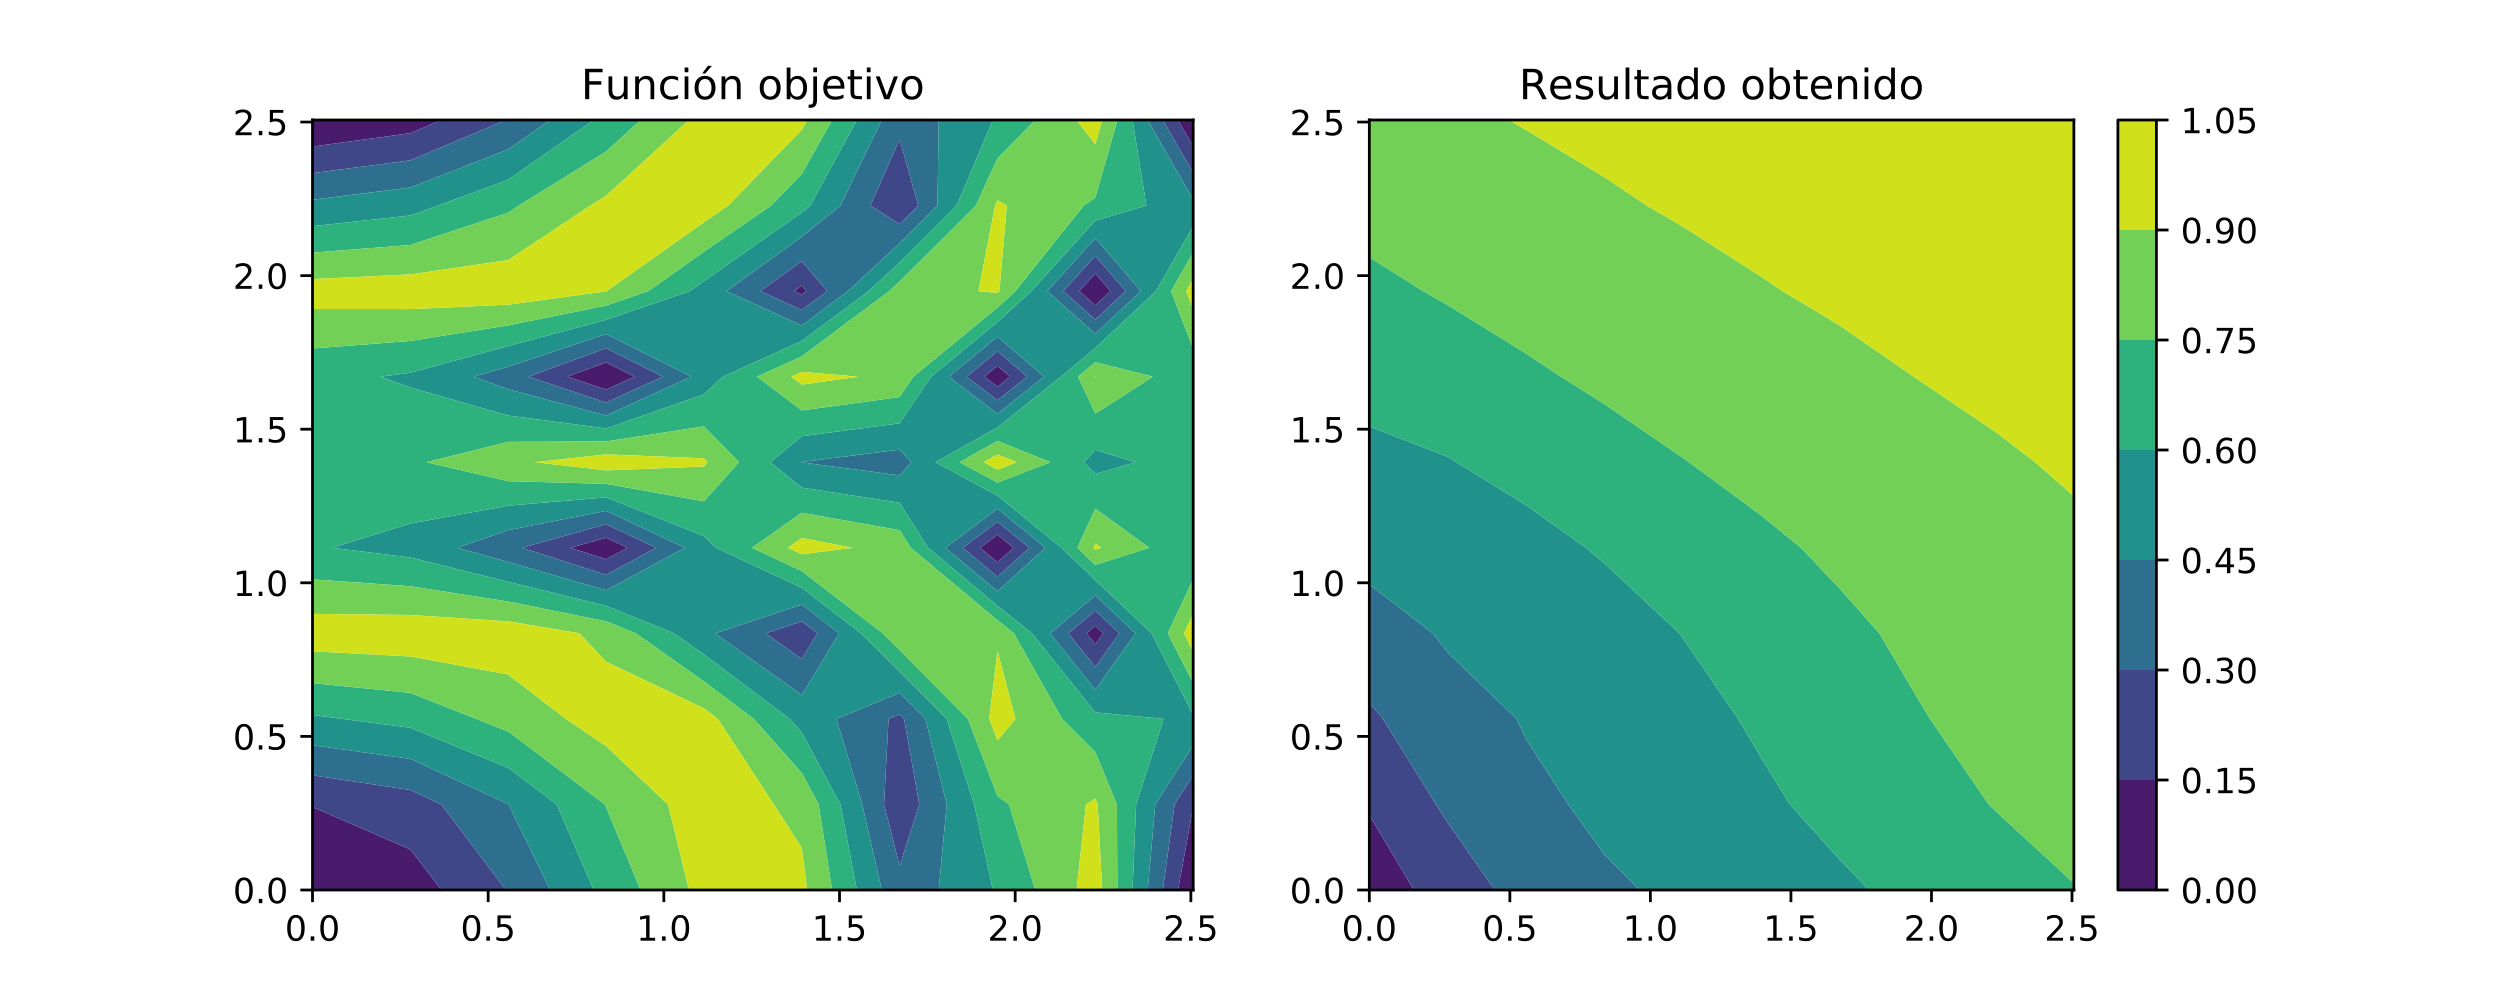 <?xml version="1.0" encoding="utf-8" standalone="no"?>
<!DOCTYPE svg PUBLIC "-//W3C//DTD SVG 1.1//EN"
  "http://www.w3.org/Graphics/SVG/1.1/DTD/svg11.dtd">
<!-- Created with matplotlib (http://matplotlib.org/) -->
<svg height="288pt" version="1.1" viewBox="0 0 720 288" width="720pt" xmlns="http://www.w3.org/2000/svg" xmlns:xlink="http://www.w3.org/1999/xlink">
 <defs>
  <style type="text/css">
*{stroke-linecap:butt;stroke-linejoin:round;}
  </style>
 </defs>
 <g id="figure_1">
  <g id="patch_1">
   <path d="M 0 288 
L 720 288 
L 720 0 
L 0 0 
z
" style="fill:#ffffff;"/>
  </g>
  <g id="axes_1">
   <g id="patch_2">
    <path d="M 90 256.32 
L 343.636 256.32 
L 343.636 34.56 
L 90 34.56 
z
" style="fill:#ffffff;"/>
   </g>
   <g id="PathCollection_1">
    <path clip-path="url(#p73f12e57e8)" d="M 118.182 256.32 
L 127.151 256.32 
L 118.182 244.652 
L 90 232.401 
L 90 256.32 
z
" style="fill:#481b6d;"/>
    <path clip-path="url(#p73f12e57e8)" d="M 343.636 256.32 
L 343.636 232.401 
L 339.271 256.32 
z
" style="fill:#481b6d;"/>
    <path clip-path="url(#p73f12e57e8)" d="M 315.455 185.56 
L 317.707 182.4 
L 315.455 180.275 
L 312.923 182.4 
z
" style="fill:#481b6d;"/>
    <path clip-path="url(#p73f12e57e8)" d="M 174.545 161.073 
L 180.683 157.76 
L 174.545 154.881 
L 164.209 157.76 
z
" style="fill:#481b6d;"/>
    <path clip-path="url(#p73f12e57e8)" d="M 287.273 161.937 
L 291.877 157.76 
L 287.273 154.007 
L 282.276 157.76 
z
" style="fill:#481b6d;"/>
    <path clip-path="url(#p73f12e57e8)" d="M 174.545 112.21 
L 182.727 108.48 
L 174.545 104.383 
L 163.368 108.48 
z
" style="fill:#481b6d;"/>
    <path clip-path="url(#p73f12e57e8)" d="M 287.273 111.377 
L 290.903 108.48 
L 287.273 105.364 
L 283.484 108.48 
z
" style="fill:#481b6d;"/>
    <path clip-path="url(#p73f12e57e8)" d="M 230.909 84.847 
L 232.258 83.84 
L 230.909 82.254 
L 228.704 83.84 
z
" style="fill:#481b6d;"/>
    <path clip-path="url(#p73f12e57e8)" d="M 315.455 87.937 
L 319.82 83.84 
L 315.455 78.759 
L 310.851 83.84 
z
" style="fill:#481b6d;"/>
    <path clip-path="url(#p73f12e57e8)" d="M 118.182 38.345 
L 127.151 34.56 
L 118.182 34.56 
L 90 34.56 
L 90 42.21 
z
" style="fill:#481b6d;"/>
    <path clip-path="url(#p73f12e57e8)" d="M 343.636 42.21 
L 343.636 34.56 
L 339.271 34.56 
z
" style="fill:#481b6d;"/>
   </g>
   <g id="PathCollection_2">
    <path clip-path="url(#p73f12e57e8)" d="M 118.182 244.652 
L 127.151 256.32 
L 145.705 256.32 
L 127.144 231.68 
L 118.182 227.532 
L 90 223.284 
L 90 231.68 
L 90 232.401 
z
" style="fill:#3f4788;"/>
    <path clip-path="url(#p73f12e57e8)" d="M 259.091 249.385 
L 264.746 231.68 
L 260.391 207.04 
L 259.091 205.728 
L 255.903 207.04 
L 254.6 231.68 
z
" style="fill:#3f4788;"/>
    <path clip-path="url(#p73f12e57e8)" d="M 343.636 232.401 
L 343.636 231.68 
L 343.636 223.284 
L 338.268 231.68 
L 334.906 256.32 
L 339.271 256.32 
z
" style="fill:#3f4788;"/>
    <path clip-path="url(#p73f12e57e8)" d="M 230.909 189.809 
L 235.4 182.4 
L 230.909 178.946 
L 220.497 182.4 
z
" style="fill:#3f4788;"/>
    <path clip-path="url(#p73f12e57e8)" d="M 315.455 192.099 
L 322.366 182.4 
L 315.455 175.879 
L 307.687 182.4 
z
M 312.923 182.4 
L 315.455 180.275 
L 317.707 182.4 
L 315.455 185.56 
z
" style="fill:#3f4788;"/>
    <path clip-path="url(#p73f12e57e8)" d="M 174.545 165.541 
L 188.96 157.76 
L 174.545 150.999 
L 150.269 157.76 
z
M 164.209 157.76 
L 174.545 154.881 
L 180.683 157.76 
L 174.545 161.073 
z
" style="fill:#3f4788;"/>
    <path clip-path="url(#p73f12e57e8)" d="M 287.273 166.115 
L 296.48 157.76 
L 287.273 150.254 
L 277.279 157.76 
z
M 282.276 157.76 
L 287.273 154.007 
L 291.877 157.76 
L 287.273 161.937 
z
" style="fill:#3f4788;"/>
    <path clip-path="url(#p73f12e57e8)" d="M 174.545 115.941 
L 190.908 108.48 
L 174.545 100.286 
L 152.191 108.48 
z
M 163.368 108.48 
L 174.545 104.383 
L 182.727 108.48 
L 174.545 112.21 
z
" style="fill:#3f4788;"/>
    <path clip-path="url(#p73f12e57e8)" d="M 287.273 115.284 
L 295.799 108.48 
L 287.273 101.161 
L 278.374 108.48 
z
M 283.484 108.48 
L 287.273 105.364 
L 290.903 108.48 
L 287.273 111.377 
z
" style="fill:#3f4788;"/>
    <path clip-path="url(#p73f12e57e8)" d="M 230.909 89.299 
L 238.223 83.84 
L 230.909 75.236 
L 218.951 83.84 
z
M 228.704 83.84 
L 230.909 82.254 
L 232.258 83.84 
L 230.909 84.847 
z
" style="fill:#3f4788;"/>
    <path clip-path="url(#p73f12e57e8)" d="M 315.455 92.034 
L 324.185 83.84 
L 315.455 73.677 
L 306.247 83.84 
z
M 310.851 83.84 
L 315.455 78.759 
L 319.82 83.84 
L 315.455 87.937 
z
" style="fill:#3f4788;"/>
    <path clip-path="url(#p73f12e57e8)" d="M 259.091 64.549 
L 264.459 59.2 
L 259.091 40.082 
L 250.694 59.2 
z
" style="fill:#3f4788;"/>
    <path clip-path="url(#p73f12e57e8)" d="M 118.182 46.175 
L 145.705 34.56 
L 127.151 34.56 
L 118.182 38.345 
L 90 42.21 
L 90 49.861 
z
" style="fill:#3f4788;"/>
    <path clip-path="url(#p73f12e57e8)" d="M 343.636 49.861 
L 343.636 42.21 
L 339.271 34.56 
L 334.906 34.56 
z
" style="fill:#3f4788;"/>
   </g>
   <g id="PathCollection_3">
    <path clip-path="url(#p73f12e57e8)" d="M 146.364 256.32 
L 158.446 256.32 
L 146.475 231.68 
L 146.364 231.596 
L 118.182 218.565 
L 90 214.628 
L 90 223.284 
L 118.182 227.532 
L 127.144 231.68 
L 145.705 256.32 
z
" style="fill:#2e6e8e;"/>
    <path clip-path="url(#p73f12e57e8)" d="M 259.091 256.32 
L 270.337 256.32 
L 272.652 231.68 
L 266.519 207.04 
L 259.091 199.546 
L 240.877 207.04 
L 248.322 231.68 
L 253.941 256.32 
z
M 254.6 231.68 
L 255.903 207.04 
L 259.091 205.728 
L 260.391 207.04 
L 264.746 231.68 
L 259.091 249.385 
z
" style="fill:#2e6e8e;"/>
    <path clip-path="url(#p73f12e57e8)" d="M 338.268 231.68 
L 343.636 223.284 
L 343.636 214.628 
L 332.733 231.68 
L 330.541 256.32 
L 334.906 256.32 
z
" style="fill:#2e6e8e;"/>
    <path clip-path="url(#p73f12e57e8)" d="M 230.909 200.168 
L 241.678 182.4 
L 230.909 174.116 
L 205.941 182.4 
z
M 220.497 182.4 
L 230.909 178.946 
L 235.4 182.4 
L 230.909 189.809 
z
" style="fill:#2e6e8e;"/>
    <path clip-path="url(#p73f12e57e8)" d="M 315.455 198.637 
L 327.025 182.4 
L 315.455 171.483 
L 302.45 182.4 
z
M 307.687 182.4 
L 315.455 175.879 
L 322.366 182.4 
L 315.455 192.099 
z
" style="fill:#2e6e8e;"/>
    <path clip-path="url(#p73f12e57e8)" d="M 146.364 161.861 
L 174.545 170.009 
L 197.236 157.76 
L 174.545 147.117 
L 146.364 152.683 
L 131.697 157.76 
z
M 150.269 157.76 
L 174.545 150.999 
L 188.96 157.76 
L 174.545 165.541 
z
" style="fill:#2e6e8e;"/>
    <path clip-path="url(#p73f12e57e8)" d="M 287.273 170.292 
L 301.084 157.76 
L 287.273 146.501 
L 272.282 157.76 
z
M 277.279 157.76 
L 287.273 150.254 
L 296.48 157.76 
L 287.273 166.115 
z
" style="fill:#2e6e8e;"/>
    <path clip-path="url(#p73f12e57e8)" d="M 230.909 133.178 
L 259.091 136.902 
L 262.427 133.12 
L 259.091 129.493 
L 230.909 133.061 
L 230.837 133.12 
z
" style="fill:#2e6e8e;"/>
    <path clip-path="url(#p73f12e57e8)" d="M 146.364 112.107 
L 174.545 119.671 
L 199.089 108.48 
L 174.545 96.19 
L 146.364 105.627 
L 136.41 108.48 
z
M 152.191 108.48 
L 174.545 100.286 
L 190.908 108.48 
L 174.545 115.941 
z
" style="fill:#2e6e8e;"/>
    <path clip-path="url(#p73f12e57e8)" d="M 287.273 119.191 
L 300.695 108.48 
L 287.273 96.958 
L 273.264 108.48 
z
M 278.374 108.48 
L 287.273 101.161 
L 295.799 108.48 
L 287.273 115.284 
z
" style="fill:#2e6e8e;"/>
    <path clip-path="url(#p73f12e57e8)" d="M 230.909 93.752 
L 244.189 83.84 
L 259.091 70.064 
L 269.995 59.2 
L 270.337 34.56 
L 259.091 34.56 
L 253.941 34.56 
L 242.036 59.2 
L 230.909 68.219 
L 209.198 83.84 
z
M 218.951 83.84 
L 230.909 75.236 
L 238.223 83.84 
L 230.909 89.299 
z
M 250.694 59.2 
L 259.091 40.082 
L 264.459 59.2 
L 259.091 64.549 
z
" style="fill:#2e6e8e;"/>
    <path clip-path="url(#p73f12e57e8)" d="M 315.455 96.13 
L 328.55 83.84 
L 315.455 68.596 
L 301.643 83.84 
z
M 306.247 83.84 
L 315.455 73.677 
L 324.185 83.84 
L 315.455 92.034 
z
" style="fill:#2e6e8e;"/>
    <path clip-path="url(#p73f12e57e8)" d="M 118.182 54.005 
L 146.364 43.006 
L 158.446 34.56 
L 146.364 34.56 
L 145.705 34.56 
L 118.182 46.175 
L 90 49.861 
L 90 57.511 
z
" style="fill:#2e6e8e;"/>
    <path clip-path="url(#p73f12e57e8)" d="M 343.636 57.511 
L 343.636 49.861 
L 334.906 34.56 
L 330.541 34.56 
z
" style="fill:#2e6e8e;"/>
   </g>
   <g id="PathCollection_4">
    <path clip-path="url(#p73f12e57e8)" d="M 160.351 231.68 
L 146.364 221.136 
L 118.182 209.598 
L 98.509 207.04 
L 90 205.909 
L 90 207.04 
L 90 214.628 
L 118.182 218.565 
L 146.364 231.596 
L 146.475 231.68 
L 158.446 256.32 
L 170.972 256.32 
z
" style="fill:#21918c;"/>
    <path clip-path="url(#p73f12e57e8)" d="M 248.322 231.68 
L 240.877 207.04 
L 259.091 199.546 
L 266.519 207.04 
L 272.652 231.68 
L 270.337 256.32 
L 285.96 256.32 
L 280.559 231.68 
L 272.647 207.04 
L 259.091 193.364 
L 247.956 182.4 
L 230.909 169.286 
L 206.211 157.76 
L 202.727 154.386 
L 174.545 143.235 
L 146.364 145.629 
L 118.182 150.765 
L 95.628 157.76 
L 118.182 160.551 
L 146.364 167.558 
L 174.545 174.476 
L 194.125 182.4 
L 202.727 188.465 
L 227.426 207.04 
L 230.909 210.971 
L 242.044 231.68 
L 246.786 256.32 
L 253.941 256.32 
z
M 205.941 182.4 
L 230.909 174.116 
L 241.678 182.4 
L 230.909 200.168 
z
M 131.697 157.76 
L 146.364 152.683 
L 174.545 147.117 
L 197.236 157.76 
L 174.545 170.009 
L 146.364 161.861 
z
" style="fill:#21918c;"/>
    <path clip-path="url(#p73f12e57e8)" d="M 332.733 231.68 
L 343.636 214.628 
L 343.636 207.04 
L 343.636 205.909 
L 331.684 182.4 
L 315.455 167.086 
L 305.688 157.76 
L 287.273 142.748 
L 269.395 133.12 
L 287.273 123.097 
L 305.592 108.48 
L 315.455 100.227 
L 332.916 83.84 
L 343.636 65.135 
L 343.636 59.2 
L 343.636 57.511 
L 330.541 34.56 
L 326.175 34.56 
L 330.15 59.2 
L 315.455 63.515 
L 297.039 83.84 
L 287.273 92.756 
L 268.154 108.48 
L 259.091 121.917 
L 230.909 125.629 
L 221.832 133.12 
L 230.909 140.437 
L 259.091 144.803 
L 267.285 157.76 
L 287.273 174.47 
L 297.214 182.4 
L 315.455 205.175 
L 335.127 207.04 
L 327.197 231.68 
L 326.175 256.32 
L 330.541 256.32 
z
M 302.45 182.4 
L 315.455 171.483 
L 327.025 182.4 
L 315.455 198.637 
z
M 272.282 157.76 
L 287.273 146.501 
L 301.084 157.76 
L 287.273 170.292 
z
M 230.837 133.12 
L 230.909 133.061 
L 259.091 129.493 
L 262.427 133.12 
L 259.091 136.902 
L 230.909 133.178 
z
M 273.264 108.48 
L 287.273 96.958 
L 300.695 108.48 
L 287.273 119.191 
z
M 301.643 83.84 
L 315.455 68.596 
L 328.55 83.84 
L 315.455 96.13 
z
" style="fill:#21918c;"/>
    <path clip-path="url(#p73f12e57e8)" d="M 315.455 136.494 
L 327.07 133.12 
L 315.455 129.592 
L 312.186 133.12 
z
" style="fill:#21918c;"/>
    <path clip-path="url(#p73f12e57e8)" d="M 118.182 111.606 
L 146.364 119.683 
L 174.545 123.401 
L 202.727 113.592 
L 208.194 108.48 
L 230.909 98.205 
L 250.155 83.84 
L 259.091 75.579 
L 275.53 59.2 
L 285.96 34.56 
L 270.337 34.56 
L 269.995 59.2 
L 259.091 70.064 
L 244.189 83.84 
L 230.909 93.752 
L 209.198 83.84 
L 230.909 68.219 
L 242.036 59.2 
L 253.941 34.56 
L 246.786 34.56 
L 233.379 59.2 
L 230.909 61.202 
L 202.727 80.982 
L 198.692 83.84 
L 174.545 92.093 
L 146.364 99.667 
L 118.182 107.349 
L 109.672 108.48 
z
M 136.41 108.48 
L 146.364 105.627 
L 174.545 96.19 
L 199.089 108.48 
L 174.545 119.671 
L 146.364 112.107 
z
" style="fill:#21918c;"/>
    <path clip-path="url(#p73f12e57e8)" d="M 118.182 62.058 
L 126.182 59.2 
L 146.364 51.764 
L 170.972 34.56 
L 158.446 34.56 
L 146.364 43.006 
L 118.182 54.005 
L 90 57.511 
L 90 59.2 
L 90 65.135 
z
" style="fill:#21918c;"/>
   </g>
   <g id="PathCollection_5">
    <path clip-path="url(#p73f12e57e8)" d="M 174.545 256.32 
L 184.505 256.32 
L 174.545 232.445 
L 174.228 231.68 
L 146.364 210.675 
L 137.145 207.04 
L 118.182 199.546 
L 90 196.745 
L 90 205.909 
L 98.509 207.04 
L 118.182 209.598 
L 146.364 221.136 
L 160.351 231.68 
L 170.972 256.32 
z
" style="fill:#2db27d;"/>
    <path clip-path="url(#p73f12e57e8)" d="M 242.044 231.68 
L 230.909 210.971 
L 227.426 207.04 
L 202.727 188.465 
L 194.125 182.4 
L 174.545 174.476 
L 146.364 167.558 
L 118.182 160.551 
L 95.628 157.76 
L 118.182 150.765 
L 146.364 145.629 
L 174.545 143.235 
L 202.727 154.386 
L 206.211 157.76 
L 230.909 169.286 
L 247.956 182.4 
L 259.091 193.364 
L 272.647 207.04 
L 280.559 231.68 
L 285.96 256.32 
L 287.273 256.32 
L 298.156 256.32 
L 290.614 231.68 
L 287.273 229.263 
L 278.776 207.04 
L 259.091 187.182 
L 254.235 182.4 
L 230.909 164.457 
L 216.56 157.76 
L 230.909 147.695 
L 259.091 152.704 
L 262.288 157.76 
L 287.273 178.647 
L 291.977 182.4 
L 305.869 207.04 
L 315.455 216.631 
L 321.662 231.68 
L 321.81 256.32 
L 326.175 256.32 
L 327.197 231.68 
L 335.127 207.04 
L 315.455 205.175 
L 297.214 182.4 
L 287.273 174.47 
L 267.285 157.76 
L 259.091 144.803 
L 230.909 140.437 
L 221.832 133.12 
L 230.909 125.629 
L 259.091 121.917 
L 268.154 108.48 
L 287.273 92.756 
L 297.039 83.84 
L 315.455 63.515 
L 330.15 59.2 
L 326.175 34.56 
L 321.81 34.56 
L 315.455 56.887 
L 312.113 59.2 
L 292.436 83.84 
L 287.273 88.553 
L 263.044 108.48 
L 259.091 114.34 
L 230.909 118.198 
L 218.037 108.48 
L 230.909 102.657 
L 256.121 83.84 
L 259.091 81.094 
L 281.065 59.2 
L 287.273 45.638 
L 298.156 34.56 
L 287.273 34.56 
L 285.96 34.56 
L 275.53 59.2 
L 259.091 75.579 
L 250.155 83.84 
L 230.909 98.205 
L 208.194 108.48 
L 202.727 113.592 
L 174.545 123.401 
L 146.364 119.683 
L 118.182 111.606 
L 109.672 108.48 
L 118.182 107.349 
L 146.364 99.667 
L 174.545 92.093 
L 198.692 83.84 
L 202.727 80.982 
L 230.909 61.202 
L 233.379 59.2 
L 246.786 34.56 
L 239.632 34.56 
L 230.909 50.094 
L 222.075 59.2 
L 202.727 72.491 
L 186.706 83.84 
L 174.545 87.996 
L 146.364 93.707 
L 118.182 98.185 
L 90 100.367 
L 90 108.48 
L 90 133.12 
L 90 157.76 
L 90 166.856 
L 118.182 168.842 
L 146.364 173.255 
L 174.545 178.944 
L 183.085 182.4 
L 202.727 196.248 
L 217.077 207.04 
L 230.909 222.648 
L 235.765 231.68 
L 239.632 256.32 
L 246.786 256.32 
z
M 122.781 133.12 
L 146.364 127.26 
L 174.545 127.132 
L 202.727 122.797 
L 212.826 133.12 
L 202.727 144.362 
L 174.545 139.352 
L 146.364 138.576 
z
" style="fill:#2db27d;"/>
    <path clip-path="url(#p73f12e57e8)" d="M 343.636 205.909 
L 343.636 196.745 
L 336.343 182.4 
L 343.636 166.856 
L 343.636 157.76 
L 343.636 133.12 
L 343.636 108.48 
L 343.636 100.367 
L 337.281 83.84 
L 343.636 72.751 
L 343.636 65.135 
L 332.916 83.84 
L 315.455 100.227 
L 305.592 108.48 
L 287.273 123.097 
L 269.395 133.12 
L 287.273 142.748 
L 305.688 157.76 
L 315.455 167.086 
L 331.684 182.4 
z
M 310.292 157.76 
L 315.455 146.518 
L 330.966 157.76 
L 315.455 162.69 
z
M 276.364 133.12 
L 287.273 127.004 
L 302.474 133.12 
L 287.273 138.995 
z
M 312.186 133.12 
L 315.455 129.592 
L 327.07 133.12 
L 315.455 136.494 
z
M 310.488 108.48 
L 315.455 104.324 
L 331.988 108.48 
L 315.455 119.112 
z
" style="fill:#2db27d;"/>
    <path clip-path="url(#p73f12e57e8)" d="M 118.182 70.549 
L 146.364 61.258 
L 149.466 59.2 
L 174.545 43.666 
L 184.505 34.56 
L 174.545 34.56 
L 170.972 34.56 
L 146.364 51.764 
L 126.182 59.2 
L 118.182 62.058 
L 90 65.135 
L 90 72.751 
z
" style="fill:#2db27d;"/>
   </g>
   <g id="PathCollection_6">
    <path clip-path="url(#p73f12e57e8)" d="M 174.545 232.445 
L 184.505 256.32 
L 198.44 256.32 
L 192.397 231.68 
L 174.545 214.879 
L 162.954 207.04 
L 146.364 194.258 
L 118.182 189.061 
L 90 187.581 
L 90 196.745 
L 118.182 199.546 
L 137.145 207.04 
L 146.364 210.675 
L 174.228 231.68 
z
" style="fill:#73d056;"/>
    <path clip-path="url(#p73f12e57e8)" d="M 230.909 244.201 
L 232.478 256.32 
L 239.632 256.32 
L 235.765 231.68 
L 230.909 222.648 
L 217.077 207.04 
L 202.727 196.248 
L 183.085 182.4 
L 174.545 178.944 
L 146.364 173.255 
L 118.182 168.842 
L 90 166.856 
L 90 176.786 
L 118.182 177.132 
L 146.364 178.951 
L 166.872 182.4 
L 174.545 190.578 
L 202.727 204.031 
L 206.728 207.04 
L 222.848 231.68 
z
" style="fill:#73d056;"/>
    <path clip-path="url(#p73f12e57e8)" d="M 312.765 231.68 
L 315.455 230.05 
L 316.127 231.68 
L 317.445 256.32 
L 321.81 256.32 
L 321.662 231.68 
L 315.455 216.631 
L 305.869 207.04 
L 291.977 182.4 
L 287.273 178.647 
L 262.288 157.76 
L 259.091 152.704 
L 230.909 147.695 
L 216.56 157.76 
L 230.909 164.457 
L 254.235 182.4 
L 259.091 187.182 
L 278.776 207.04 
L 287.273 229.263 
L 290.614 231.68 
L 298.156 256.32 
L 310.037 256.32 
z
M 284.904 207.04 
L 287.273 187.527 
L 292.457 207.04 
L 287.273 213.236 
z
M 226.908 157.76 
L 230.909 154.954 
L 245.5 157.76 
L 230.909 159.627 
z
" style="fill:#73d056;"/>
    <path clip-path="url(#p73f12e57e8)" d="M 343.636 196.745 
L 343.636 187.581 
L 341.002 182.4 
L 343.636 176.786 
L 343.636 166.856 
L 336.343 182.4 
z
" style="fill:#73d056;"/>
    <path clip-path="url(#p73f12e57e8)" d="M 315.455 162.69 
L 330.966 157.76 
L 315.455 146.518 
L 310.292 157.76 
z
M 314.895 157.76 
L 315.455 156.543 
L 317.134 157.76 
L 315.455 158.294 
z
" style="fill:#73d056;"/>
    <path clip-path="url(#p73f12e57e8)" d="M 146.364 138.576 
L 174.545 139.352 
L 202.727 144.362 
L 212.826 133.12 
L 202.727 122.797 
L 174.545 127.132 
L 146.364 127.26 
L 122.781 133.12 
z
M 154.037 133.12 
L 174.545 130.862 
L 202.727 132.002 
L 203.821 133.12 
L 202.727 134.337 
L 174.545 135.47 
z
" style="fill:#73d056;"/>
    <path clip-path="url(#p73f12e57e8)" d="M 287.273 138.995 
L 302.474 133.12 
L 287.273 127.004 
L 276.364 133.12 
z
M 283.333 133.12 
L 287.273 130.911 
L 292.763 133.12 
L 287.273 135.242 
z
" style="fill:#73d056;"/>
    <path clip-path="url(#p73f12e57e8)" d="M 230.909 118.198 
L 259.091 114.34 
L 263.044 108.48 
L 287.273 88.553 
L 292.436 83.84 
L 312.113 59.2 
L 315.455 56.887 
L 321.81 34.56 
L 317.445 34.56 
L 315.455 41.552 
L 310.037 34.56 
L 298.156 34.56 
L 287.273 45.638 
L 281.065 59.2 
L 259.091 81.094 
L 256.121 83.84 
L 230.909 102.657 
L 218.037 108.48 
z
M 227.881 108.48 
L 230.909 107.11 
L 247.141 108.48 
L 230.909 110.766 
z
M 281.785 83.84 
L 286.601 59.2 
L 287.273 57.731 
L 289.963 59.2 
L 287.832 83.84 
L 287.273 84.35 
z
" style="fill:#73d056;"/>
    <path clip-path="url(#p73f12e57e8)" d="M 315.455 119.112 
L 331.988 108.48 
L 315.455 104.324 
L 310.488 108.48 
z
M 315.384 108.48 
L 315.455 108.421 
L 315.69 108.48 
L 315.455 108.631 
z
" style="fill:#73d056;"/>
    <path clip-path="url(#p73f12e57e8)" d="M 118.182 98.185 
L 146.364 93.707 
L 174.545 87.996 
L 186.706 83.84 
L 202.727 72.491 
L 222.075 59.2 
L 230.909 50.094 
L 239.632 34.56 
L 232.478 34.56 
L 230.909 37.353 
L 209.715 59.2 
L 202.727 64.001 
L 174.719 83.84 
L 174.545 83.899 
L 146.364 87.746 
L 118.182 89.021 
L 90 89.015 
L 90 100.367 
z
" style="fill:#73d056;"/>
    <path clip-path="url(#p73f12e57e8)" d="M 343.636 100.367 
L 343.636 89.015 
L 341.646 83.84 
L 343.636 80.367 
L 343.636 72.751 
L 337.281 83.84 
z
" style="fill:#73d056;"/>
    <path clip-path="url(#p73f12e57e8)" d="M 118.182 79.039 
L 146.364 74.899 
L 170.036 59.2 
L 174.545 56.407 
L 198.44 34.56 
L 184.505 34.56 
L 174.545 43.666 
L 149.466 59.2 
L 146.364 61.258 
L 118.182 70.549 
L 90 72.751 
L 90 80.367 
z
" style="fill:#73d056;"/>
   </g>
   <g id="PathCollection_7">
    <path clip-path="url(#p73f12e57e8)" d="M 202.727 256.32 
L 230.909 256.32 
L 232.478 256.32 
L 230.909 244.201 
L 222.848 231.68 
L 206.728 207.04 
L 202.727 204.031 
L 174.545 190.578 
L 166.872 182.4 
L 146.364 178.951 
L 118.182 177.132 
L 90 176.786 
L 90 182.4 
L 90 187.581 
L 118.182 189.061 
L 146.364 194.258 
L 162.954 207.04 
L 174.545 214.879 
L 192.397 231.68 
L 198.44 256.32 
z
" style="fill:#d0e11c;"/>
    <path clip-path="url(#p73f12e57e8)" d="M 315.455 256.32 
L 317.445 256.32 
L 316.127 231.68 
L 315.455 230.05 
L 312.765 231.68 
L 310.037 256.32 
z
" style="fill:#d0e11c;"/>
    <path clip-path="url(#p73f12e57e8)" d="M 287.273 213.236 
L 292.457 207.04 
L 287.273 187.527 
L 284.904 207.04 
z
" style="fill:#d0e11c;"/>
    <path clip-path="url(#p73f12e57e8)" d="M 343.636 187.581 
L 343.636 182.4 
L 343.636 176.786 
L 341.002 182.4 
z
" style="fill:#d0e11c;"/>
    <path clip-path="url(#p73f12e57e8)" d="M 230.909 159.627 
L 245.5 157.76 
L 230.909 154.954 
L 226.908 157.76 
z
" style="fill:#d0e11c;"/>
    <path clip-path="url(#p73f12e57e8)" d="M 315.455 158.294 
L 317.134 157.76 
L 315.455 156.543 
L 314.895 157.76 
z
" style="fill:#d0e11c;"/>
    <path clip-path="url(#p73f12e57e8)" d="M 174.545 135.47 
L 202.727 134.337 
L 203.821 133.12 
L 202.727 132.002 
L 174.545 130.862 
L 154.037 133.12 
z
" style="fill:#d0e11c;"/>
    <path clip-path="url(#p73f12e57e8)" d="M 287.273 135.242 
L 292.763 133.12 
L 287.273 130.911 
L 283.333 133.12 
z
" style="fill:#d0e11c;"/>
    <path clip-path="url(#p73f12e57e8)" d="M 230.909 110.766 
L 247.141 108.48 
L 230.909 107.11 
L 227.881 108.48 
z
" style="fill:#d0e11c;"/>
    <path clip-path="url(#p73f12e57e8)" d="M 315.455 108.631 
L 315.69 108.48 
L 315.455 108.421 
L 315.384 108.48 
z
" style="fill:#d0e11c;"/>
    <path clip-path="url(#p73f12e57e8)" d="M 118.182 89.021 
L 146.364 87.746 
L 174.545 83.899 
L 174.719 83.84 
L 202.727 64.001 
L 209.715 59.2 
L 230.909 37.353 
L 232.478 34.56 
L 230.909 34.56 
L 202.727 34.56 
L 198.44 34.56 
L 174.545 56.407 
L 170.036 59.2 
L 146.364 74.899 
L 118.182 79.039 
L 90 80.367 
L 90 83.84 
L 90 89.015 
z
" style="fill:#d0e11c;"/>
    <path clip-path="url(#p73f12e57e8)" d="M 287.273 84.35 
L 287.832 83.84 
L 289.963 59.2 
L 287.273 57.731 
L 286.601 59.2 
L 281.785 83.84 
z
" style="fill:#d0e11c;"/>
    <path clip-path="url(#p73f12e57e8)" d="M 343.636 89.015 
L 343.636 83.84 
L 343.636 80.367 
L 341.646 83.84 
z
" style="fill:#d0e11c;"/>
    <path clip-path="url(#p73f12e57e8)" d="M 315.455 41.552 
L 317.445 34.56 
L 315.455 34.56 
L 310.037 34.56 
z
" style="fill:#d0e11c;"/>
   </g>
   <g id="matplotlib.axis_1">
    <g id="xtick_1">
     <g id="line2d_1">
      <defs>
       <path d="M 0 0 
L 0 3.5 
" id="m49a7f6d26a" style="stroke:#000000;stroke-width:0.8;"/>
      </defs>
      <g>
       <use style="stroke:#000000;stroke-width:0.8;" x="90" xlink:href="#m49a7f6d26a" y="256.32"/>
      </g>
     </g>
     <g id="text_1">
      <!-- 0.0 -->
      <defs>
       <path d="M 31.781 66.406 
Q 24.172 66.406 20.328 58.906 
Q 16.5 51.422 16.5 36.375 
Q 16.5 21.391 20.328 13.891 
Q 24.172 6.391 31.781 6.391 
Q 39.453 6.391 43.281 13.891 
Q 47.125 21.391 47.125 36.375 
Q 47.125 51.422 43.281 58.906 
Q 39.453 66.406 31.781 66.406 
z
M 31.781 74.219 
Q 44.047 74.219 50.516 64.516 
Q 56.984 54.828 56.984 36.375 
Q 56.984 17.969 50.516 8.266 
Q 44.047 -1.422 31.781 -1.422 
Q 19.531 -1.422 13.062 8.266 
Q 6.594 17.969 6.594 36.375 
Q 6.594 54.828 13.062 64.516 
Q 19.531 74.219 31.781 74.219 
z
" id="DejaVuSans-30"/>
       <path d="M 10.688 12.406 
L 21 12.406 
L 21 0 
L 10.688 0 
z
" id="DejaVuSans-2e"/>
      </defs>
      <g transform="translate(82.048 270.918)scale(0.1 -0.1)">
       <use xlink:href="#DejaVuSans-30"/>
       <use x="63.623" xlink:href="#DejaVuSans-2e"/>
       <use x="95.41" xlink:href="#DejaVuSans-30"/>
      </g>
     </g>
    </g>
    <g id="xtick_2">
     <g id="line2d_2">
      <g>
       <use style="stroke:#000000;stroke-width:0.8;" x="140.593" xlink:href="#m49a7f6d26a" y="256.32"/>
      </g>
     </g>
     <g id="text_2">
      <!-- 0.5 -->
      <defs>
       <path d="M 10.797 72.906 
L 49.516 72.906 
L 49.516 64.594 
L 19.828 64.594 
L 19.828 46.734 
Q 21.969 47.469 24.109 47.828 
Q 26.266 48.188 28.422 48.188 
Q 40.625 48.188 47.75 41.5 
Q 54.891 34.812 54.891 23.391 
Q 54.891 11.625 47.562 5.094 
Q 40.234 -1.422 26.906 -1.422 
Q 22.312 -1.422 17.547 -0.641 
Q 12.797 0.141 7.719 1.703 
L 7.719 11.625 
Q 12.109 9.234 16.797 8.062 
Q 21.484 6.891 26.703 6.891 
Q 35.156 6.891 40.078 11.328 
Q 45.016 15.766 45.016 23.391 
Q 45.016 31 40.078 35.438 
Q 35.156 39.891 26.703 39.891 
Q 22.75 39.891 18.812 39.016 
Q 14.891 38.141 10.797 36.281 
z
" id="DejaVuSans-35"/>
      </defs>
      <g transform="translate(132.642 270.918)scale(0.1 -0.1)">
       <use xlink:href="#DejaVuSans-30"/>
       <use x="63.623" xlink:href="#DejaVuSans-2e"/>
       <use x="95.41" xlink:href="#DejaVuSans-35"/>
      </g>
     </g>
    </g>
    <g id="xtick_3">
     <g id="line2d_3">
      <g>
       <use style="stroke:#000000;stroke-width:0.8;" x="191.186" xlink:href="#m49a7f6d26a" y="256.32"/>
      </g>
     </g>
     <g id="text_3">
      <!-- 1.0 -->
      <defs>
       <path d="M 12.406 8.297 
L 28.516 8.297 
L 28.516 63.922 
L 10.984 60.406 
L 10.984 69.391 
L 28.422 72.906 
L 38.281 72.906 
L 38.281 8.297 
L 54.391 8.297 
L 54.391 0 
L 12.406 0 
z
" id="DejaVuSans-31"/>
      </defs>
      <g transform="translate(183.235 270.918)scale(0.1 -0.1)">
       <use xlink:href="#DejaVuSans-31"/>
       <use x="63.623" xlink:href="#DejaVuSans-2e"/>
       <use x="95.41" xlink:href="#DejaVuSans-30"/>
      </g>
     </g>
    </g>
    <g id="xtick_4">
     <g id="line2d_4">
      <g>
       <use style="stroke:#000000;stroke-width:0.8;" x="241.779" xlink:href="#m49a7f6d26a" y="256.32"/>
      </g>
     </g>
     <g id="text_4">
      <!-- 1.5 -->
      <g transform="translate(233.828 270.918)scale(0.1 -0.1)">
       <use xlink:href="#DejaVuSans-31"/>
       <use x="63.623" xlink:href="#DejaVuSans-2e"/>
       <use x="95.41" xlink:href="#DejaVuSans-35"/>
      </g>
     </g>
    </g>
    <g id="xtick_5">
     <g id="line2d_5">
      <g>
       <use style="stroke:#000000;stroke-width:0.8;" x="292.373" xlink:href="#m49a7f6d26a" y="256.32"/>
      </g>
     </g>
     <g id="text_5">
      <!-- 2.0 -->
      <defs>
       <path d="M 19.188 8.297 
L 53.609 8.297 
L 53.609 0 
L 7.328 0 
L 7.328 8.297 
Q 12.938 14.109 22.625 23.891 
Q 32.328 33.688 34.812 36.531 
Q 39.547 41.844 41.422 45.531 
Q 43.312 49.219 43.312 52.781 
Q 43.312 58.594 39.234 62.25 
Q 35.156 65.922 28.609 65.922 
Q 23.969 65.922 18.812 64.312 
Q 13.672 62.703 7.812 59.422 
L 7.812 69.391 
Q 13.766 71.781 18.938 73 
Q 24.125 74.219 28.422 74.219 
Q 39.75 74.219 46.484 68.547 
Q 53.219 62.891 53.219 53.422 
Q 53.219 48.922 51.531 44.891 
Q 49.859 40.875 45.406 35.406 
Q 44.188 33.984 37.641 27.219 
Q 31.109 20.453 19.188 8.297 
z
" id="DejaVuSans-32"/>
      </defs>
      <g transform="translate(284.421 270.918)scale(0.1 -0.1)">
       <use xlink:href="#DejaVuSans-32"/>
       <use x="63.623" xlink:href="#DejaVuSans-2e"/>
       <use x="95.41" xlink:href="#DejaVuSans-30"/>
      </g>
     </g>
    </g>
    <g id="xtick_6">
     <g id="line2d_6">
      <g>
       <use style="stroke:#000000;stroke-width:0.8;" x="342.966" xlink:href="#m49a7f6d26a" y="256.32"/>
      </g>
     </g>
     <g id="text_6">
      <!-- 2.5 -->
      <g transform="translate(335.014 270.918)scale(0.1 -0.1)">
       <use xlink:href="#DejaVuSans-32"/>
       <use x="63.623" xlink:href="#DejaVuSans-2e"/>
       <use x="95.41" xlink:href="#DejaVuSans-35"/>
      </g>
     </g>
    </g>
   </g>
   <g id="matplotlib.axis_2">
    <g id="ytick_1">
     <g id="line2d_7">
      <defs>
       <path d="M 0 0 
L -3.5 0 
" id="m15b518834a" style="stroke:#000000;stroke-width:0.8;"/>
      </defs>
      <g>
       <use style="stroke:#000000;stroke-width:0.8;" x="90" xlink:href="#m15b518834a" y="256.32"/>
      </g>
     </g>
     <g id="text_7">
      <!-- 0.0 -->
      <g transform="translate(67.097 260.119)scale(0.1 -0.1)">
       <use xlink:href="#DejaVuSans-30"/>
       <use x="63.623" xlink:href="#DejaVuSans-2e"/>
       <use x="95.41" xlink:href="#DejaVuSans-30"/>
      </g>
     </g>
    </g>
    <g id="ytick_2">
     <g id="line2d_8">
      <g>
       <use style="stroke:#000000;stroke-width:0.8;" x="90" xlink:href="#m15b518834a" y="212.085"/>
      </g>
     </g>
     <g id="text_8">
      <!-- 0.5 -->
      <g transform="translate(67.097 215.884)scale(0.1 -0.1)">
       <use xlink:href="#DejaVuSans-30"/>
       <use x="63.623" xlink:href="#DejaVuSans-2e"/>
       <use x="95.41" xlink:href="#DejaVuSans-35"/>
      </g>
     </g>
    </g>
    <g id="ytick_3">
     <g id="line2d_9">
      <g>
       <use style="stroke:#000000;stroke-width:0.8;" x="90" xlink:href="#m15b518834a" y="167.851"/>
      </g>
     </g>
     <g id="text_9">
      <!-- 1.0 -->
      <g transform="translate(67.097 171.65)scale(0.1 -0.1)">
       <use xlink:href="#DejaVuSans-31"/>
       <use x="63.623" xlink:href="#DejaVuSans-2e"/>
       <use x="95.41" xlink:href="#DejaVuSans-30"/>
      </g>
     </g>
    </g>
    <g id="ytick_4">
     <g id="line2d_10">
      <g>
       <use style="stroke:#000000;stroke-width:0.8;" x="90" xlink:href="#m15b518834a" y="123.616"/>
      </g>
     </g>
     <g id="text_10">
      <!-- 1.5 -->
      <g transform="translate(67.097 127.415)scale(0.1 -0.1)">
       <use xlink:href="#DejaVuSans-31"/>
       <use x="63.623" xlink:href="#DejaVuSans-2e"/>
       <use x="95.41" xlink:href="#DejaVuSans-35"/>
      </g>
     </g>
    </g>
    <g id="ytick_5">
     <g id="line2d_11">
      <g>
       <use style="stroke:#000000;stroke-width:0.8;" x="90" xlink:href="#m15b518834a" y="79.381"/>
      </g>
     </g>
     <g id="text_11">
      <!-- 2.0 -->
      <g transform="translate(67.097 83.18)scale(0.1 -0.1)">
       <use xlink:href="#DejaVuSans-32"/>
       <use x="63.623" xlink:href="#DejaVuSans-2e"/>
       <use x="95.41" xlink:href="#DejaVuSans-30"/>
      </g>
     </g>
    </g>
    <g id="ytick_6">
     <g id="line2d_12">
      <g>
       <use style="stroke:#000000;stroke-width:0.8;" x="90" xlink:href="#m15b518834a" y="35.146"/>
      </g>
     </g>
     <g id="text_12">
      <!-- 2.5 -->
      <g transform="translate(67.097 38.946)scale(0.1 -0.1)">
       <use xlink:href="#DejaVuSans-32"/>
       <use x="63.623" xlink:href="#DejaVuSans-2e"/>
       <use x="95.41" xlink:href="#DejaVuSans-35"/>
      </g>
     </g>
    </g>
   </g>
   <g id="patch_3">
    <path d="M 90 256.32 
L 90 34.56 
" style="fill:none;stroke:#000000;stroke-linecap:square;stroke-linejoin:miter;stroke-width:0.8;"/>
   </g>
   <g id="patch_4">
    <path d="M 343.636 256.32 
L 343.636 34.56 
" style="fill:none;stroke:#000000;stroke-linecap:square;stroke-linejoin:miter;stroke-width:0.8;"/>
   </g>
   <g id="patch_5">
    <path d="M 90 256.32 
L 343.636 256.32 
" style="fill:none;stroke:#000000;stroke-linecap:square;stroke-linejoin:miter;stroke-width:0.8;"/>
   </g>
   <g id="patch_6">
    <path d="M 90 34.56 
L 343.636 34.56 
" style="fill:none;stroke:#000000;stroke-linecap:square;stroke-linejoin:miter;stroke-width:0.8;"/>
   </g>
   <g id="text_13">
    <!-- Función objetivo -->
    <defs>
     <path d="M 9.812 72.906 
L 51.703 72.906 
L 51.703 64.594 
L 19.672 64.594 
L 19.672 43.109 
L 48.578 43.109 
L 48.578 34.812 
L 19.672 34.812 
L 19.672 0 
L 9.812 0 
z
" id="DejaVuSans-46"/>
     <path d="M 8.5 21.578 
L 8.5 54.688 
L 17.484 54.688 
L 17.484 21.922 
Q 17.484 14.156 20.5 10.266 
Q 23.531 6.391 29.594 6.391 
Q 36.859 6.391 41.078 11.031 
Q 45.312 15.672 45.312 23.688 
L 45.312 54.688 
L 54.297 54.688 
L 54.297 0 
L 45.312 0 
L 45.312 8.406 
Q 42.047 3.422 37.719 1 
Q 33.406 -1.422 27.688 -1.422 
Q 18.266 -1.422 13.375 4.438 
Q 8.5 10.297 8.5 21.578 
z
M 31.109 56 
z
" id="DejaVuSans-75"/>
     <path d="M 54.891 33.016 
L 54.891 0 
L 45.906 0 
L 45.906 32.719 
Q 45.906 40.484 42.875 44.328 
Q 39.844 48.188 33.797 48.188 
Q 26.516 48.188 22.312 43.547 
Q 18.109 38.922 18.109 30.906 
L 18.109 0 
L 9.078 0 
L 9.078 54.688 
L 18.109 54.688 
L 18.109 46.188 
Q 21.344 51.125 25.703 53.562 
Q 30.078 56 35.797 56 
Q 45.219 56 50.047 50.172 
Q 54.891 44.344 54.891 33.016 
z
" id="DejaVuSans-6e"/>
     <path d="M 48.781 52.594 
L 48.781 44.188 
Q 44.969 46.297 41.141 47.344 
Q 37.312 48.391 33.406 48.391 
Q 24.656 48.391 19.812 42.844 
Q 14.984 37.312 14.984 27.297 
Q 14.984 17.281 19.812 11.734 
Q 24.656 6.203 33.406 6.203 
Q 37.312 6.203 41.141 7.25 
Q 44.969 8.297 48.781 10.406 
L 48.781 2.094 
Q 45.016 0.344 40.984 -0.531 
Q 36.969 -1.422 32.422 -1.422 
Q 20.062 -1.422 12.781 6.344 
Q 5.516 14.109 5.516 27.297 
Q 5.516 40.672 12.859 48.328 
Q 20.219 56 33.016 56 
Q 37.156 56 41.109 55.141 
Q 45.062 54.297 48.781 52.594 
z
" id="DejaVuSans-63"/>
     <path d="M 9.422 54.688 
L 18.406 54.688 
L 18.406 0 
L 9.422 0 
z
M 9.422 75.984 
L 18.406 75.984 
L 18.406 64.594 
L 9.422 64.594 
z
" id="DejaVuSans-69"/>
     <path d="M 30.609 48.391 
Q 23.391 48.391 19.188 42.75 
Q 14.984 37.109 14.984 27.297 
Q 14.984 17.484 19.156 11.844 
Q 23.344 6.203 30.609 6.203 
Q 37.797 6.203 41.984 11.859 
Q 46.188 17.531 46.188 27.297 
Q 46.188 37.016 41.984 42.703 
Q 37.797 48.391 30.609 48.391 
z
M 30.609 56 
Q 42.328 56 49.016 48.375 
Q 55.719 40.766 55.719 27.297 
Q 55.719 13.875 49.016 6.219 
Q 42.328 -1.422 30.609 -1.422 
Q 18.844 -1.422 12.172 6.219 
Q 5.516 13.875 5.516 27.297 
Q 5.516 40.766 12.172 48.375 
Q 18.844 56 30.609 56 
z
M 37.406 79.984 
L 47.125 79.984 
L 31.203 61.625 
L 23.734 61.625 
z
" id="DejaVuSans-f3"/>
     <path id="DejaVuSans-20"/>
     <path d="M 30.609 48.391 
Q 23.391 48.391 19.188 42.75 
Q 14.984 37.109 14.984 27.297 
Q 14.984 17.484 19.156 11.844 
Q 23.344 6.203 30.609 6.203 
Q 37.797 6.203 41.984 11.859 
Q 46.188 17.531 46.188 27.297 
Q 46.188 37.016 41.984 42.703 
Q 37.797 48.391 30.609 48.391 
z
M 30.609 56 
Q 42.328 56 49.016 48.375 
Q 55.719 40.766 55.719 27.297 
Q 55.719 13.875 49.016 6.219 
Q 42.328 -1.422 30.609 -1.422 
Q 18.844 -1.422 12.172 6.219 
Q 5.516 13.875 5.516 27.297 
Q 5.516 40.766 12.172 48.375 
Q 18.844 56 30.609 56 
z
" id="DejaVuSans-6f"/>
     <path d="M 48.688 27.297 
Q 48.688 37.203 44.609 42.844 
Q 40.531 48.484 33.406 48.484 
Q 26.266 48.484 22.188 42.844 
Q 18.109 37.203 18.109 27.297 
Q 18.109 17.391 22.188 11.75 
Q 26.266 6.109 33.406 6.109 
Q 40.531 6.109 44.609 11.75 
Q 48.688 17.391 48.688 27.297 
z
M 18.109 46.391 
Q 20.953 51.266 25.266 53.625 
Q 29.594 56 35.594 56 
Q 45.562 56 51.781 48.094 
Q 58.016 40.188 58.016 27.297 
Q 58.016 14.406 51.781 6.484 
Q 45.562 -1.422 35.594 -1.422 
Q 29.594 -1.422 25.266 0.953 
Q 20.953 3.328 18.109 8.203 
L 18.109 0 
L 9.078 0 
L 9.078 75.984 
L 18.109 75.984 
z
" id="DejaVuSans-62"/>
     <path d="M 9.422 54.688 
L 18.406 54.688 
L 18.406 -0.984 
Q 18.406 -11.422 14.422 -16.109 
Q 10.453 -20.797 1.609 -20.797 
L -1.812 -20.797 
L -1.812 -13.188 
L 0.594 -13.188 
Q 5.719 -13.188 7.562 -10.812 
Q 9.422 -8.453 9.422 -0.984 
z
M 9.422 75.984 
L 18.406 75.984 
L 18.406 64.594 
L 9.422 64.594 
z
" id="DejaVuSans-6a"/>
     <path d="M 56.203 29.594 
L 56.203 25.203 
L 14.891 25.203 
Q 15.484 15.922 20.484 11.062 
Q 25.484 6.203 34.422 6.203 
Q 39.594 6.203 44.453 7.469 
Q 49.312 8.734 54.109 11.281 
L 54.109 2.781 
Q 49.266 0.734 44.188 -0.344 
Q 39.109 -1.422 33.891 -1.422 
Q 20.797 -1.422 13.156 6.188 
Q 5.516 13.812 5.516 26.812 
Q 5.516 40.234 12.766 48.109 
Q 20.016 56 32.328 56 
Q 43.359 56 49.781 48.891 
Q 56.203 41.797 56.203 29.594 
z
M 47.219 32.234 
Q 47.125 39.594 43.094 43.984 
Q 39.062 48.391 32.422 48.391 
Q 24.906 48.391 20.391 44.141 
Q 15.875 39.891 15.188 32.172 
z
" id="DejaVuSans-65"/>
     <path d="M 18.312 70.219 
L 18.312 54.688 
L 36.812 54.688 
L 36.812 47.703 
L 18.312 47.703 
L 18.312 18.016 
Q 18.312 11.328 20.141 9.422 
Q 21.969 7.516 27.594 7.516 
L 36.812 7.516 
L 36.812 0 
L 27.594 0 
Q 17.188 0 13.234 3.875 
Q 9.281 7.766 9.281 18.016 
L 9.281 47.703 
L 2.688 47.703 
L 2.688 54.688 
L 9.281 54.688 
L 9.281 70.219 
z
" id="DejaVuSans-74"/>
     <path d="M 2.984 54.688 
L 12.5 54.688 
L 29.594 8.797 
L 46.688 54.688 
L 56.203 54.688 
L 35.688 0 
L 23.484 0 
z
" id="DejaVuSans-76"/>
    </defs>
    <g transform="translate(167.34 28.56)scale(0.12 -0.12)">
     <use xlink:href="#DejaVuSans-46"/>
     <use x="57.441" xlink:href="#DejaVuSans-75"/>
     <use x="120.82" xlink:href="#DejaVuSans-6e"/>
     <use x="184.199" xlink:href="#DejaVuSans-63"/>
     <use x="239.18" xlink:href="#DejaVuSans-69"/>
     <use x="266.963" xlink:href="#DejaVuSans-f3"/>
     <use x="328.145" xlink:href="#DejaVuSans-6e"/>
     <use x="391.523" xlink:href="#DejaVuSans-20"/>
     <use x="423.311" xlink:href="#DejaVuSans-6f"/>
     <use x="484.492" xlink:href="#DejaVuSans-62"/>
     <use x="547.969" xlink:href="#DejaVuSans-6a"/>
     <use x="575.752" xlink:href="#DejaVuSans-65"/>
     <use x="637.275" xlink:href="#DejaVuSans-74"/>
     <use x="676.484" xlink:href="#DejaVuSans-69"/>
     <use x="704.268" xlink:href="#DejaVuSans-76"/>
     <use x="763.447" xlink:href="#DejaVuSans-6f"/>
    </g>
   </g>
  </g>
  <g id="axes_2">
   <g id="patch_7">
    <path d="M 394.364 256.32 
L 597.273 256.32 
L 597.273 34.56 
L 394.364 34.56 
z
" style="fill:#ffffff;"/>
   </g>
   <g id="PathCollection_8">
    <path clip-path="url(#p3d082217e0)" d="M 394.364 234.737 
L 394.364 256.32 
L 407.206 256.32 
z
" style="fill:#481b6d;"/>
   </g>
   <g id="PathCollection_9">
    <path clip-path="url(#p3d082217e0)" d="M 416.909 256.32 
L 430.477 256.32 
L 416.909 236.88 
L 413.57 231.68 
L 398.301 207.04 
L 394.364 202.339 
L 394.364 207.04 
L 394.364 231.68 
L 394.364 234.737 
L 407.206 256.32 
z
" style="fill:#3f4788;"/>
   </g>
   <g id="PathCollection_10">
    <path clip-path="url(#p3d082217e0)" d="M 416.909 236.88 
L 430.477 256.32 
L 439.455 256.32 
L 462 256.32 
L 472.267 256.32 
L 462 246.012 
L 451.667 231.68 
L 439.455 212.772 
L 436.785 207.04 
L 416.909 187.879 
L 412.649 182.4 
L 394.364 168.297 
L 394.364 182.4 
L 394.364 202.339 
L 398.301 207.04 
L 413.57 231.68 
z
" style="fill:#2e6e8e;"/>
   </g>
   <g id="PathCollection_11">
    <path clip-path="url(#p3d082217e0)" d="M 462 246.012 
L 472.267 256.32 
L 484.545 256.32 
L 507.091 256.32 
L 529.636 256.32 
L 538.3 256.32 
L 529.636 247.323 
L 515.484 231.68 
L 507.091 218.02 
L 500.585 207.04 
L 484.545 183.617 
L 483.657 182.4 
L 462 162.154 
L 456.743 157.76 
L 439.455 145.467 
L 419.46 133.12 
L 416.909 131.543 
L 394.364 122.821 
L 394.364 133.12 
L 394.364 157.76 
L 394.364 168.297 
L 412.649 182.4 
L 416.909 187.879 
L 436.785 207.04 
L 439.455 212.772 
L 451.667 231.68 
z
" style="fill:#21918c;"/>
   </g>
   <g id="PathCollection_12">
    <path clip-path="url(#p3d082217e0)" d="M 529.636 247.323 
L 538.3 256.32 
L 552.182 256.32 
L 574.727 256.32 
L 597.273 256.32 
L 597.273 254.36 
L 574.727 233.585 
L 572.768 231.68 
L 555.858 207.04 
L 552.182 200.961 
L 541.26 182.4 
L 529.636 169.296 
L 518.688 157.76 
L 507.091 148.331 
L 486.453 133.12 
L 484.545 131.774 
L 462 116.335 
L 449.542 108.48 
L 439.455 101.777 
L 416.909 87.852 
L 409.865 83.84 
L 394.364 74.095 
L 394.364 83.84 
L 394.364 108.48 
L 394.364 122.821 
L 416.909 131.543 
L 419.46 133.12 
L 439.455 145.467 
L 456.743 157.76 
L 462 162.154 
L 483.657 182.4 
L 484.545 183.617 
L 500.585 207.04 
L 507.091 218.02 
L 515.484 231.68 
z
" style="fill:#2db27d;"/>
   </g>
   <g id="PathCollection_13">
    <path clip-path="url(#p3d082217e0)" d="M 574.727 233.585 
L 597.273 254.36 
L 597.273 231.68 
L 597.273 207.04 
L 597.273 182.4 
L 597.273 157.76 
L 597.273 142.869 
L 586.113 133.12 
L 574.727 124.398 
L 552.182 109.182 
L 551.11 108.48 
L 529.636 93.603 
L 513.371 83.84 
L 507.091 79.595 
L 484.545 65.19 
L 474.27 59.2 
L 462 50.99 
L 439.455 37.395 
L 434.557 34.56 
L 416.909 34.56 
L 394.364 34.56 
L 394.364 59.2 
L 394.364 74.095 
L 409.865 83.84 
L 416.909 87.852 
L 439.455 101.777 
L 449.542 108.48 
L 462 116.335 
L 484.545 131.774 
L 486.453 133.12 
L 507.091 148.331 
L 518.688 157.76 
L 529.636 169.296 
L 541.26 182.4 
L 552.182 200.961 
L 555.858 207.04 
L 572.768 231.68 
z
" style="fill:#73d056;"/>
   </g>
   <g id="PathCollection_14">
    <path clip-path="url(#p3d082217e0)" d="M 597.273 142.869 
L 597.273 133.12 
L 597.273 108.48 
L 597.273 83.84 
L 597.273 59.2 
L 597.273 34.56 
L 574.727 34.56 
L 552.182 34.56 
L 529.636 34.56 
L 507.091 34.56 
L 484.545 34.56 
L 462 34.56 
L 439.455 34.56 
L 434.557 34.56 
L 439.455 37.395 
L 462 50.99 
L 474.27 59.2 
L 484.545 65.19 
L 507.091 79.595 
L 513.371 83.84 
L 529.636 93.603 
L 551.11 108.48 
L 552.182 109.182 
L 574.727 124.398 
L 586.113 133.12 
z
" style="fill:#d0e11c;"/>
   </g>
   <g id="matplotlib.axis_3">
    <g id="xtick_7">
     <g id="line2d_13">
      <g>
       <use style="stroke:#000000;stroke-width:0.8;" x="394.364" xlink:href="#m49a7f6d26a" y="256.32"/>
      </g>
     </g>
     <g id="text_14">
      <!-- 0.0 -->
      <g transform="translate(386.412 270.918)scale(0.1 -0.1)">
       <use xlink:href="#DejaVuSans-30"/>
       <use x="63.623" xlink:href="#DejaVuSans-2e"/>
       <use x="95.41" xlink:href="#DejaVuSans-30"/>
      </g>
     </g>
    </g>
    <g id="xtick_8">
     <g id="line2d_14">
      <g>
       <use style="stroke:#000000;stroke-width:0.8;" x="434.838" xlink:href="#m49a7f6d26a" y="256.32"/>
      </g>
     </g>
     <g id="text_15">
      <!-- 0.5 -->
      <g transform="translate(426.887 270.918)scale(0.1 -0.1)">
       <use xlink:href="#DejaVuSans-30"/>
       <use x="63.623" xlink:href="#DejaVuSans-2e"/>
       <use x="95.41" xlink:href="#DejaVuSans-35"/>
      </g>
     </g>
    </g>
    <g id="xtick_9">
     <g id="line2d_15">
      <g>
       <use style="stroke:#000000;stroke-width:0.8;" x="475.313" xlink:href="#m49a7f6d26a" y="256.32"/>
      </g>
     </g>
     <g id="text_16">
      <!-- 1.0 -->
      <g transform="translate(467.361 270.918)scale(0.1 -0.1)">
       <use xlink:href="#DejaVuSans-31"/>
       <use x="63.623" xlink:href="#DejaVuSans-2e"/>
       <use x="95.41" xlink:href="#DejaVuSans-30"/>
      </g>
     </g>
    </g>
    <g id="xtick_10">
     <g id="line2d_16">
      <g>
       <use style="stroke:#000000;stroke-width:0.8;" x="515.787" xlink:href="#m49a7f6d26a" y="256.32"/>
      </g>
     </g>
     <g id="text_17">
      <!-- 1.5 -->
      <g transform="translate(507.836 270.918)scale(0.1 -0.1)">
       <use xlink:href="#DejaVuSans-31"/>
       <use x="63.623" xlink:href="#DejaVuSans-2e"/>
       <use x="95.41" xlink:href="#DejaVuSans-35"/>
      </g>
     </g>
    </g>
    <g id="xtick_11">
     <g id="line2d_17">
      <g>
       <use style="stroke:#000000;stroke-width:0.8;" x="556.262" xlink:href="#m49a7f6d26a" y="256.32"/>
      </g>
     </g>
     <g id="text_18">
      <!-- 2.0 -->
      <g transform="translate(548.31 270.918)scale(0.1 -0.1)">
       <use xlink:href="#DejaVuSans-32"/>
       <use x="63.623" xlink:href="#DejaVuSans-2e"/>
       <use x="95.41" xlink:href="#DejaVuSans-30"/>
      </g>
     </g>
    </g>
    <g id="xtick_12">
     <g id="line2d_18">
      <g>
       <use style="stroke:#000000;stroke-width:0.8;" x="596.736" xlink:href="#m49a7f6d26a" y="256.32"/>
      </g>
     </g>
     <g id="text_19">
      <!-- 2.5 -->
      <g transform="translate(588.785 270.918)scale(0.1 -0.1)">
       <use xlink:href="#DejaVuSans-32"/>
       <use x="63.623" xlink:href="#DejaVuSans-2e"/>
       <use x="95.41" xlink:href="#DejaVuSans-35"/>
      </g>
     </g>
    </g>
   </g>
   <g id="matplotlib.axis_4">
    <g id="ytick_7">
     <g id="line2d_19">
      <g>
       <use style="stroke:#000000;stroke-width:0.8;" x="394.364" xlink:href="#m15b518834a" y="256.32"/>
      </g>
     </g>
     <g id="text_20">
      <!-- 0.0 -->
      <g transform="translate(371.461 260.119)scale(0.1 -0.1)">
       <use xlink:href="#DejaVuSans-30"/>
       <use x="63.623" xlink:href="#DejaVuSans-2e"/>
       <use x="95.41" xlink:href="#DejaVuSans-30"/>
      </g>
     </g>
    </g>
    <g id="ytick_8">
     <g id="line2d_20">
      <g>
       <use style="stroke:#000000;stroke-width:0.8;" x="394.364" xlink:href="#m15b518834a" y="212.085"/>
      </g>
     </g>
     <g id="text_21">
      <!-- 0.5 -->
      <g transform="translate(371.461 215.884)scale(0.1 -0.1)">
       <use xlink:href="#DejaVuSans-30"/>
       <use x="63.623" xlink:href="#DejaVuSans-2e"/>
       <use x="95.41" xlink:href="#DejaVuSans-35"/>
      </g>
     </g>
    </g>
    <g id="ytick_9">
     <g id="line2d_21">
      <g>
       <use style="stroke:#000000;stroke-width:0.8;" x="394.364" xlink:href="#m15b518834a" y="167.851"/>
      </g>
     </g>
     <g id="text_22">
      <!-- 1.0 -->
      <g transform="translate(371.461 171.65)scale(0.1 -0.1)">
       <use xlink:href="#DejaVuSans-31"/>
       <use x="63.623" xlink:href="#DejaVuSans-2e"/>
       <use x="95.41" xlink:href="#DejaVuSans-30"/>
      </g>
     </g>
    </g>
    <g id="ytick_10">
     <g id="line2d_22">
      <g>
       <use style="stroke:#000000;stroke-width:0.8;" x="394.364" xlink:href="#m15b518834a" y="123.616"/>
      </g>
     </g>
     <g id="text_23">
      <!-- 1.5 -->
      <g transform="translate(371.461 127.415)scale(0.1 -0.1)">
       <use xlink:href="#DejaVuSans-31"/>
       <use x="63.623" xlink:href="#DejaVuSans-2e"/>
       <use x="95.41" xlink:href="#DejaVuSans-35"/>
      </g>
     </g>
    </g>
    <g id="ytick_11">
     <g id="line2d_23">
      <g>
       <use style="stroke:#000000;stroke-width:0.8;" x="394.364" xlink:href="#m15b518834a" y="79.381"/>
      </g>
     </g>
     <g id="text_24">
      <!-- 2.0 -->
      <g transform="translate(371.461 83.18)scale(0.1 -0.1)">
       <use xlink:href="#DejaVuSans-32"/>
       <use x="63.623" xlink:href="#DejaVuSans-2e"/>
       <use x="95.41" xlink:href="#DejaVuSans-30"/>
      </g>
     </g>
    </g>
    <g id="ytick_12">
     <g id="line2d_24">
      <g>
       <use style="stroke:#000000;stroke-width:0.8;" x="394.364" xlink:href="#m15b518834a" y="35.146"/>
      </g>
     </g>
     <g id="text_25">
      <!-- 2.5 -->
      <g transform="translate(371.461 38.946)scale(0.1 -0.1)">
       <use xlink:href="#DejaVuSans-32"/>
       <use x="63.623" xlink:href="#DejaVuSans-2e"/>
       <use x="95.41" xlink:href="#DejaVuSans-35"/>
      </g>
     </g>
    </g>
   </g>
   <g id="patch_8">
    <path d="M 394.364 256.32 
L 394.364 34.56 
" style="fill:none;stroke:#000000;stroke-linecap:square;stroke-linejoin:miter;stroke-width:0.8;"/>
   </g>
   <g id="patch_9">
    <path d="M 597.273 256.32 
L 597.273 34.56 
" style="fill:none;stroke:#000000;stroke-linecap:square;stroke-linejoin:miter;stroke-width:0.8;"/>
   </g>
   <g id="patch_10">
    <path d="M 394.364 256.32 
L 597.273 256.32 
" style="fill:none;stroke:#000000;stroke-linecap:square;stroke-linejoin:miter;stroke-width:0.8;"/>
   </g>
   <g id="patch_11">
    <path d="M 394.364 34.56 
L 597.273 34.56 
" style="fill:none;stroke:#000000;stroke-linecap:square;stroke-linejoin:miter;stroke-width:0.8;"/>
   </g>
   <g id="text_26">
    <!-- Resultado obtenido -->
    <defs>
     <path d="M 44.391 34.188 
Q 47.562 33.109 50.562 29.594 
Q 53.562 26.078 56.594 19.922 
L 66.609 0 
L 56 0 
L 46.688 18.703 
Q 43.062 26.031 39.672 28.422 
Q 36.281 30.812 30.422 30.812 
L 19.672 30.812 
L 19.672 0 
L 9.812 0 
L 9.812 72.906 
L 32.078 72.906 
Q 44.578 72.906 50.734 67.672 
Q 56.891 62.453 56.891 51.906 
Q 56.891 45.016 53.688 40.469 
Q 50.484 35.938 44.391 34.188 
z
M 19.672 64.797 
L 19.672 38.922 
L 32.078 38.922 
Q 39.203 38.922 42.844 42.219 
Q 46.484 45.516 46.484 51.906 
Q 46.484 58.297 42.844 61.547 
Q 39.203 64.797 32.078 64.797 
z
" id="DejaVuSans-52"/>
     <path d="M 44.281 53.078 
L 44.281 44.578 
Q 40.484 46.531 36.375 47.5 
Q 32.281 48.484 27.875 48.484 
Q 21.188 48.484 17.844 46.438 
Q 14.5 44.391 14.5 40.281 
Q 14.5 37.156 16.891 35.375 
Q 19.281 33.594 26.516 31.984 
L 29.594 31.297 
Q 39.156 29.25 43.188 25.516 
Q 47.219 21.781 47.219 15.094 
Q 47.219 7.469 41.188 3.016 
Q 35.156 -1.422 24.609 -1.422 
Q 20.219 -1.422 15.453 -0.562 
Q 10.688 0.297 5.422 2 
L 5.422 11.281 
Q 10.406 8.688 15.234 7.391 
Q 20.062 6.109 24.812 6.109 
Q 31.156 6.109 34.562 8.281 
Q 37.984 10.453 37.984 14.406 
Q 37.984 18.062 35.516 20.016 
Q 33.062 21.969 24.703 23.781 
L 21.578 24.516 
Q 13.234 26.266 9.516 29.906 
Q 5.812 33.547 5.812 39.891 
Q 5.812 47.609 11.281 51.797 
Q 16.75 56 26.812 56 
Q 31.781 56 36.172 55.266 
Q 40.578 54.547 44.281 53.078 
z
" id="DejaVuSans-73"/>
     <path d="M 9.422 75.984 
L 18.406 75.984 
L 18.406 0 
L 9.422 0 
z
" id="DejaVuSans-6c"/>
     <path d="M 34.281 27.484 
Q 23.391 27.484 19.188 25 
Q 14.984 22.516 14.984 16.5 
Q 14.984 11.719 18.141 8.906 
Q 21.297 6.109 26.703 6.109 
Q 34.188 6.109 38.703 11.406 
Q 43.219 16.703 43.219 25.484 
L 43.219 27.484 
z
M 52.203 31.203 
L 52.203 0 
L 43.219 0 
L 43.219 8.297 
Q 40.141 3.328 35.547 0.953 
Q 30.953 -1.422 24.312 -1.422 
Q 15.922 -1.422 10.953 3.297 
Q 6 8.016 6 15.922 
Q 6 25.141 12.172 29.828 
Q 18.359 34.516 30.609 34.516 
L 43.219 34.516 
L 43.219 35.406 
Q 43.219 41.609 39.141 45 
Q 35.062 48.391 27.688 48.391 
Q 23 48.391 18.547 47.266 
Q 14.109 46.141 10.016 43.891 
L 10.016 52.203 
Q 14.938 54.109 19.578 55.047 
Q 24.219 56 28.609 56 
Q 40.484 56 46.344 49.844 
Q 52.203 43.703 52.203 31.203 
z
" id="DejaVuSans-61"/>
     <path d="M 45.406 46.391 
L 45.406 75.984 
L 54.391 75.984 
L 54.391 0 
L 45.406 0 
L 45.406 8.203 
Q 42.578 3.328 38.25 0.953 
Q 33.938 -1.422 27.875 -1.422 
Q 17.969 -1.422 11.734 6.484 
Q 5.516 14.406 5.516 27.297 
Q 5.516 40.188 11.734 48.094 
Q 17.969 56 27.875 56 
Q 33.938 56 38.25 53.625 
Q 42.578 51.266 45.406 46.391 
z
M 14.797 27.297 
Q 14.797 17.391 18.875 11.75 
Q 22.953 6.109 30.078 6.109 
Q 37.203 6.109 41.297 11.75 
Q 45.406 17.391 45.406 27.297 
Q 45.406 37.203 41.297 42.844 
Q 37.203 48.484 30.078 48.484 
Q 22.953 48.484 18.875 42.844 
Q 14.797 37.203 14.797 27.297 
z
" id="DejaVuSans-64"/>
    </defs>
    <g transform="translate(437.476 28.56)scale(0.12 -0.12)">
     <use xlink:href="#DejaVuSans-52"/>
     <use x="69.42" xlink:href="#DejaVuSans-65"/>
     <use x="130.943" xlink:href="#DejaVuSans-73"/>
     <use x="183.043" xlink:href="#DejaVuSans-75"/>
     <use x="246.422" xlink:href="#DejaVuSans-6c"/>
     <use x="274.205" xlink:href="#DejaVuSans-74"/>
     <use x="313.414" xlink:href="#DejaVuSans-61"/>
     <use x="374.693" xlink:href="#DejaVuSans-64"/>
     <use x="438.17" xlink:href="#DejaVuSans-6f"/>
     <use x="499.352" xlink:href="#DejaVuSans-20"/>
     <use x="531.139" xlink:href="#DejaVuSans-6f"/>
     <use x="592.32" xlink:href="#DejaVuSans-62"/>
     <use x="655.797" xlink:href="#DejaVuSans-74"/>
     <use x="695.006" xlink:href="#DejaVuSans-65"/>
     <use x="756.529" xlink:href="#DejaVuSans-6e"/>
     <use x="819.908" xlink:href="#DejaVuSans-69"/>
     <use x="847.691" xlink:href="#DejaVuSans-64"/>
     <use x="911.168" xlink:href="#DejaVuSans-6f"/>
    </g>
   </g>
  </g>
  <g id="axes_3">
   <g id="patch_12">
    <path clip-path="url(#pf46b99fdde)" d="M 609.955 256.32 
L 609.955 224.64 
L 609.955 66.24 
L 609.955 34.56 
L 621.043 34.56 
L 621.043 66.24 
L 621.043 224.64 
L 621.043 256.32 
z
" style="fill:#ffffff;stroke:#ffffff;stroke-linejoin:miter;stroke-width:0.01;"/>
   </g>
   <g id="QuadMesh_1">
    <path clip-path="url(#pf46b99fdde)" d="M 609.955 256.32 
L 621.043 256.32 
L 621.043 224.64 
L 609.955 224.64 
L 609.955 256.32 
" style="fill:#481b6d;"/>
    <path clip-path="url(#pf46b99fdde)" d="M 609.955 224.64 
L 621.043 224.64 
L 621.043 192.96 
L 609.955 192.96 
L 609.955 224.64 
" style="fill:#3f4788;"/>
    <path clip-path="url(#pf46b99fdde)" d="M 609.955 192.96 
L 621.043 192.96 
L 621.043 161.28 
L 609.955 161.28 
L 609.955 192.96 
" style="fill:#2e6e8e;"/>
    <path clip-path="url(#pf46b99fdde)" d="M 609.955 161.28 
L 621.043 161.28 
L 621.043 129.6 
L 609.955 129.6 
L 609.955 161.28 
" style="fill:#21918c;"/>
    <path clip-path="url(#pf46b99fdde)" d="M 609.955 129.6 
L 621.043 129.6 
L 621.043 97.92 
L 609.955 97.92 
L 609.955 129.6 
" style="fill:#2db27d;"/>
    <path clip-path="url(#pf46b99fdde)" d="M 609.955 97.92 
L 621.043 97.92 
L 621.043 66.24 
L 609.955 66.24 
L 609.955 97.92 
" style="fill:#73d056;"/>
    <path clip-path="url(#pf46b99fdde)" d="M 609.955 66.24 
L 621.043 66.24 
L 621.043 34.56 
L 609.955 34.56 
L 609.955 66.24 
" style="fill:#d0e11c;"/>
   </g>
   <g id="matplotlib.axis_5"/>
   <g id="matplotlib.axis_6">
    <g id="ytick_13">
     <g id="line2d_25">
      <defs>
       <path d="M 0 0 
L 3.5 0 
" id="mf42b2e1912" style="stroke:#000000;stroke-width:0.8;"/>
      </defs>
      <g>
       <use style="stroke:#000000;stroke-width:0.8;" x="621.043" xlink:href="#mf42b2e1912" y="256.32"/>
      </g>
     </g>
     <g id="text_27">
      <!-- 0.00 -->
      <g transform="translate(628.043 260.119)scale(0.1 -0.1)">
       <use xlink:href="#DejaVuSans-30"/>
       <use x="63.623" xlink:href="#DejaVuSans-2e"/>
       <use x="95.41" xlink:href="#DejaVuSans-30"/>
       <use x="159.033" xlink:href="#DejaVuSans-30"/>
      </g>
     </g>
    </g>
    <g id="ytick_14">
     <g id="line2d_26">
      <g>
       <use style="stroke:#000000;stroke-width:0.8;" x="621.043" xlink:href="#mf42b2e1912" y="224.64"/>
      </g>
     </g>
     <g id="text_28">
      <!-- 0.15 -->
      <g transform="translate(628.043 228.439)scale(0.1 -0.1)">
       <use xlink:href="#DejaVuSans-30"/>
       <use x="63.623" xlink:href="#DejaVuSans-2e"/>
       <use x="95.41" xlink:href="#DejaVuSans-31"/>
       <use x="159.033" xlink:href="#DejaVuSans-35"/>
      </g>
     </g>
    </g>
    <g id="ytick_15">
     <g id="line2d_27">
      <g>
       <use style="stroke:#000000;stroke-width:0.8;" x="621.043" xlink:href="#mf42b2e1912" y="192.96"/>
      </g>
     </g>
     <g id="text_29">
      <!-- 0.30 -->
      <defs>
       <path d="M 40.578 39.312 
Q 47.656 37.797 51.625 33 
Q 55.609 28.219 55.609 21.188 
Q 55.609 10.406 48.188 4.484 
Q 40.766 -1.422 27.094 -1.422 
Q 22.516 -1.422 17.656 -0.516 
Q 12.797 0.391 7.625 2.203 
L 7.625 11.719 
Q 11.719 9.328 16.594 8.109 
Q 21.484 6.891 26.812 6.891 
Q 36.078 6.891 40.938 10.547 
Q 45.797 14.203 45.797 21.188 
Q 45.797 27.641 41.281 31.266 
Q 36.766 34.906 28.719 34.906 
L 20.219 34.906 
L 20.219 43.016 
L 29.109 43.016 
Q 36.375 43.016 40.234 45.922 
Q 44.094 48.828 44.094 54.297 
Q 44.094 59.906 40.109 62.906 
Q 36.141 65.922 28.719 65.922 
Q 24.656 65.922 20.016 65.031 
Q 15.375 64.156 9.812 62.312 
L 9.812 71.094 
Q 15.438 72.656 20.344 73.438 
Q 25.25 74.219 29.594 74.219 
Q 40.828 74.219 47.359 69.109 
Q 53.906 64.016 53.906 55.328 
Q 53.906 49.266 50.438 45.094 
Q 46.969 40.922 40.578 39.312 
z
" id="DejaVuSans-33"/>
      </defs>
      <g transform="translate(628.043 196.759)scale(0.1 -0.1)">
       <use xlink:href="#DejaVuSans-30"/>
       <use x="63.623" xlink:href="#DejaVuSans-2e"/>
       <use x="95.41" xlink:href="#DejaVuSans-33"/>
       <use x="159.033" xlink:href="#DejaVuSans-30"/>
      </g>
     </g>
    </g>
    <g id="ytick_16">
     <g id="line2d_28">
      <g>
       <use style="stroke:#000000;stroke-width:0.8;" x="621.043" xlink:href="#mf42b2e1912" y="161.28"/>
      </g>
     </g>
     <g id="text_30">
      <!-- 0.45 -->
      <defs>
       <path d="M 37.797 64.312 
L 12.891 25.391 
L 37.797 25.391 
z
M 35.203 72.906 
L 47.609 72.906 
L 47.609 25.391 
L 58.016 25.391 
L 58.016 17.188 
L 47.609 17.188 
L 47.609 0 
L 37.797 0 
L 37.797 17.188 
L 4.891 17.188 
L 4.891 26.703 
z
" id="DejaVuSans-34"/>
      </defs>
      <g transform="translate(628.043 165.079)scale(0.1 -0.1)">
       <use xlink:href="#DejaVuSans-30"/>
       <use x="63.623" xlink:href="#DejaVuSans-2e"/>
       <use x="95.41" xlink:href="#DejaVuSans-34"/>
       <use x="159.033" xlink:href="#DejaVuSans-35"/>
      </g>
     </g>
    </g>
    <g id="ytick_17">
     <g id="line2d_29">
      <g>
       <use style="stroke:#000000;stroke-width:0.8;" x="621.043" xlink:href="#mf42b2e1912" y="129.6"/>
      </g>
     </g>
     <g id="text_31">
      <!-- 0.60 -->
      <defs>
       <path d="M 33.016 40.375 
Q 26.375 40.375 22.484 35.828 
Q 18.609 31.297 18.609 23.391 
Q 18.609 15.531 22.484 10.953 
Q 26.375 6.391 33.016 6.391 
Q 39.656 6.391 43.531 10.953 
Q 47.406 15.531 47.406 23.391 
Q 47.406 31.297 43.531 35.828 
Q 39.656 40.375 33.016 40.375 
z
M 52.594 71.297 
L 52.594 62.312 
Q 48.875 64.062 45.094 64.984 
Q 41.312 65.922 37.594 65.922 
Q 27.828 65.922 22.672 59.328 
Q 17.531 52.734 16.797 39.406 
Q 19.672 43.656 24.016 45.922 
Q 28.375 48.188 33.594 48.188 
Q 44.578 48.188 50.953 41.516 
Q 57.328 34.859 57.328 23.391 
Q 57.328 12.156 50.688 5.359 
Q 44.047 -1.422 33.016 -1.422 
Q 20.359 -1.422 13.672 8.266 
Q 6.984 17.969 6.984 36.375 
Q 6.984 53.656 15.188 63.938 
Q 23.391 74.219 37.203 74.219 
Q 40.922 74.219 44.703 73.484 
Q 48.484 72.75 52.594 71.297 
z
" id="DejaVuSans-36"/>
      </defs>
      <g transform="translate(628.043 133.399)scale(0.1 -0.1)">
       <use xlink:href="#DejaVuSans-30"/>
       <use x="63.623" xlink:href="#DejaVuSans-2e"/>
       <use x="95.41" xlink:href="#DejaVuSans-36"/>
       <use x="159.033" xlink:href="#DejaVuSans-30"/>
      </g>
     </g>
    </g>
    <g id="ytick_18">
     <g id="line2d_30">
      <g>
       <use style="stroke:#000000;stroke-width:0.8;" x="621.043" xlink:href="#mf42b2e1912" y="97.92"/>
      </g>
     </g>
     <g id="text_32">
      <!-- 0.75 -->
      <defs>
       <path d="M 8.203 72.906 
L 55.078 72.906 
L 55.078 68.703 
L 28.609 0 
L 18.312 0 
L 43.219 64.594 
L 8.203 64.594 
z
" id="DejaVuSans-37"/>
      </defs>
      <g transform="translate(628.043 101.719)scale(0.1 -0.1)">
       <use xlink:href="#DejaVuSans-30"/>
       <use x="63.623" xlink:href="#DejaVuSans-2e"/>
       <use x="95.41" xlink:href="#DejaVuSans-37"/>
       <use x="159.033" xlink:href="#DejaVuSans-35"/>
      </g>
     </g>
    </g>
    <g id="ytick_19">
     <g id="line2d_31">
      <g>
       <use style="stroke:#000000;stroke-width:0.8;" x="621.043" xlink:href="#mf42b2e1912" y="66.24"/>
      </g>
     </g>
     <g id="text_33">
      <!-- 0.90 -->
      <defs>
       <path d="M 10.984 1.516 
L 10.984 10.5 
Q 14.703 8.734 18.5 7.812 
Q 22.312 6.891 25.984 6.891 
Q 35.75 6.891 40.891 13.453 
Q 46.047 20.016 46.781 33.406 
Q 43.953 29.203 39.594 26.953 
Q 35.25 24.703 29.984 24.703 
Q 19.047 24.703 12.672 31.312 
Q 6.297 37.938 6.297 49.422 
Q 6.297 60.641 12.938 67.422 
Q 19.578 74.219 30.609 74.219 
Q 43.266 74.219 49.922 64.516 
Q 56.594 54.828 56.594 36.375 
Q 56.594 19.141 48.406 8.859 
Q 40.234 -1.422 26.422 -1.422 
Q 22.703 -1.422 18.891 -0.688 
Q 15.094 0.047 10.984 1.516 
z
M 30.609 32.422 
Q 37.25 32.422 41.125 36.953 
Q 45.016 41.5 45.016 49.422 
Q 45.016 57.281 41.125 61.844 
Q 37.25 66.406 30.609 66.406 
Q 23.969 66.406 20.094 61.844 
Q 16.219 57.281 16.219 49.422 
Q 16.219 41.5 20.094 36.953 
Q 23.969 32.422 30.609 32.422 
z
" id="DejaVuSans-39"/>
      </defs>
      <g transform="translate(628.043 70.039)scale(0.1 -0.1)">
       <use xlink:href="#DejaVuSans-30"/>
       <use x="63.623" xlink:href="#DejaVuSans-2e"/>
       <use x="95.41" xlink:href="#DejaVuSans-39"/>
       <use x="159.033" xlink:href="#DejaVuSans-30"/>
      </g>
     </g>
    </g>
    <g id="ytick_20">
     <g id="line2d_32">
      <g>
       <use style="stroke:#000000;stroke-width:0.8;" x="621.043" xlink:href="#mf42b2e1912" y="34.56"/>
      </g>
     </g>
     <g id="text_34">
      <!-- 1.05 -->
      <g transform="translate(628.043 38.359)scale(0.1 -0.1)">
       <use xlink:href="#DejaVuSans-31"/>
       <use x="63.623" xlink:href="#DejaVuSans-2e"/>
       <use x="95.41" xlink:href="#DejaVuSans-30"/>
       <use x="159.033" xlink:href="#DejaVuSans-35"/>
      </g>
     </g>
    </g>
   </g>
   <g id="patch_13">
    <path d="M 609.955 256.32 
L 609.955 224.64 
L 609.955 66.24 
L 609.955 34.56 
L 621.043 34.56 
L 621.043 66.24 
L 621.043 224.64 
L 621.043 256.32 
z
" style="fill:none;stroke:#000000;stroke-linejoin:miter;stroke-width:0.8;"/>
   </g>
  </g>
 </g>
 <defs>
  <clipPath id="p73f12e57e8">
   <rect height="221.76" width="253.636" x="90" y="34.56"/>
  </clipPath>
  <clipPath id="p3d082217e0">
   <rect height="221.76" width="202.909" x="394.364" y="34.56"/>
  </clipPath>
  <clipPath id="pf46b99fdde">
   <rect height="221.76" width="11.088" x="609.955" y="34.56"/>
  </clipPath>
 </defs>
</svg>
